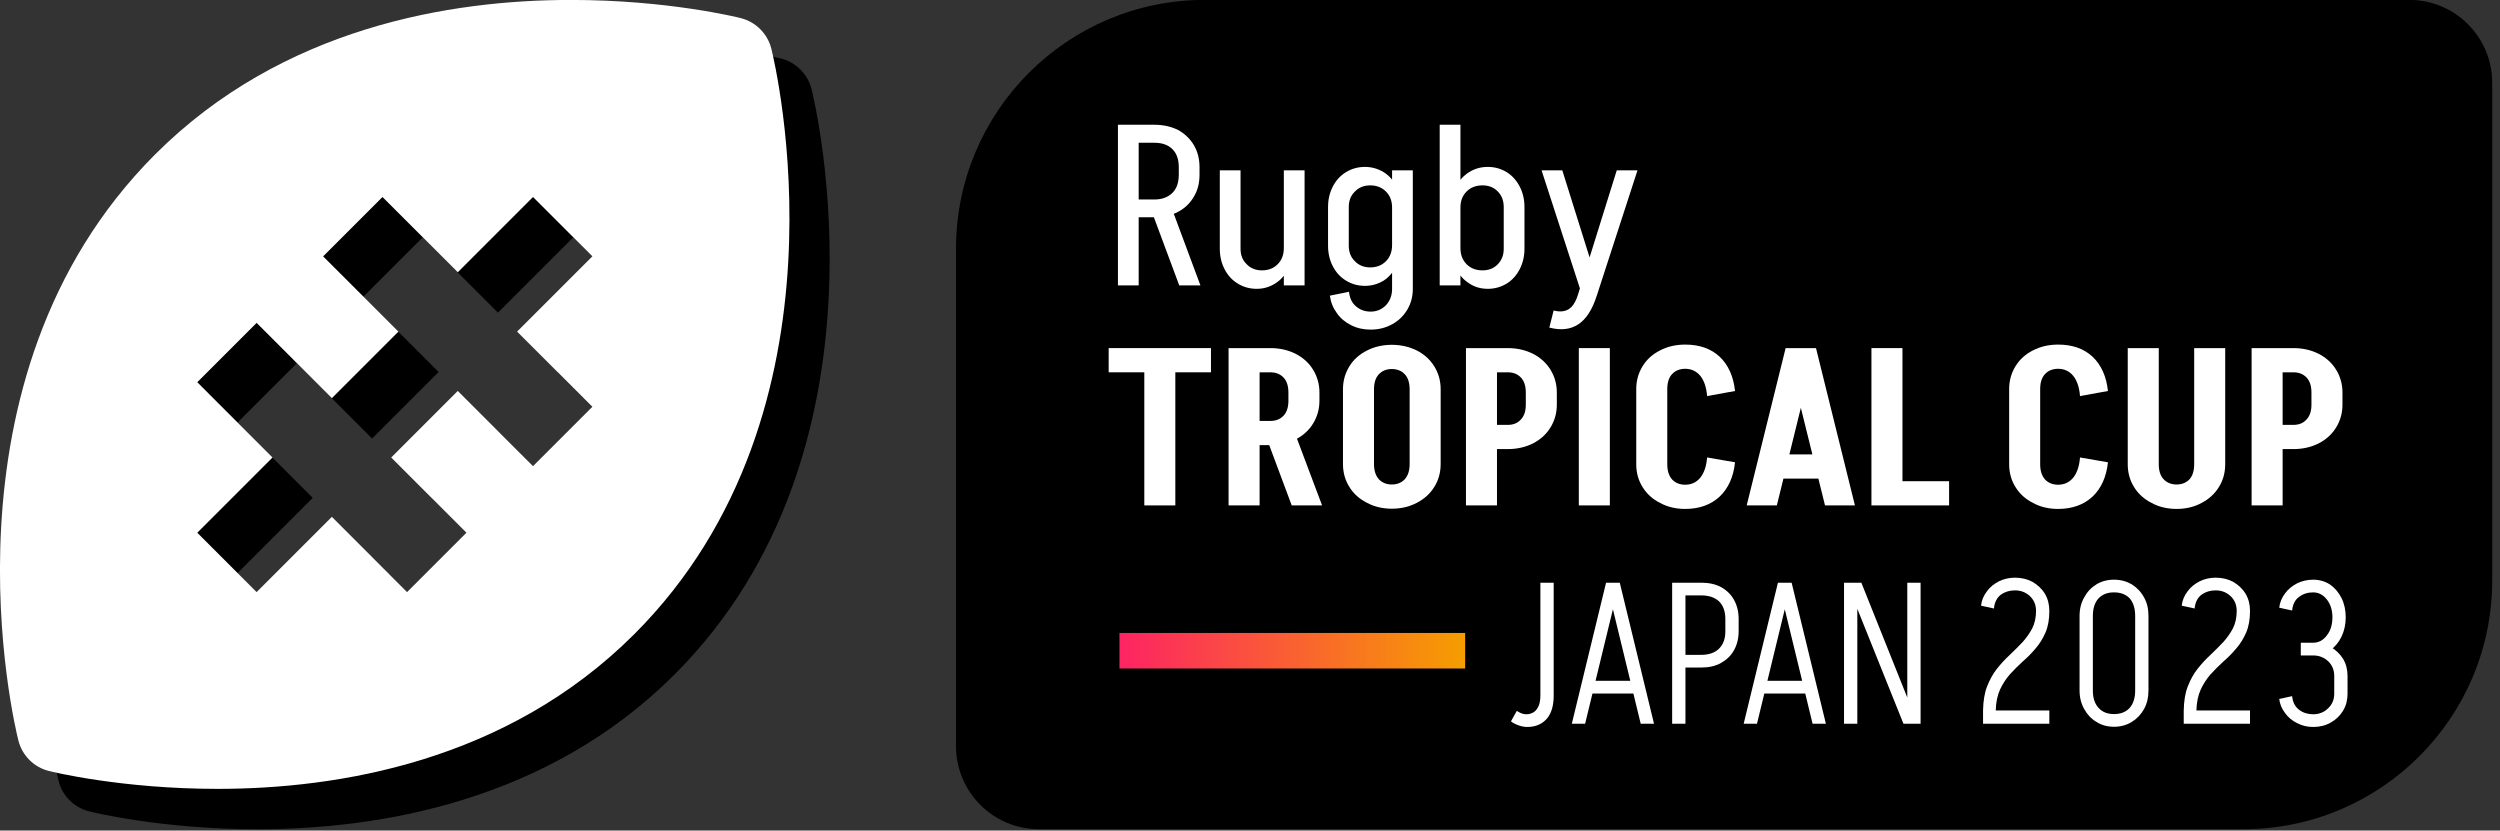 <?xml version="1.0" encoding="UTF-8" standalone="no"?>
<!DOCTYPE svg PUBLIC "-//W3C//DTD SVG 1.1//EN" "http://www.w3.org/Graphics/SVG/1.1/DTD/svg11.dtd">
<svg width="100%" height="100%" viewBox="0 0 298 99" version="1.1" xmlns="http://www.w3.org/2000/svg" xmlns:xlink="http://www.w3.org/1999/xlink" xml:space="preserve" xmlns:serif="http://www.serif.com/" style="fill-rule:evenodd;clip-rule:evenodd;stroke-linejoin:round;stroke-miterlimit:2;">
    <rect x="0" y="0" width="298" height="99" fill="#333333" stroke="none"/>
    <g transform="matrix(1,0,0,1,-51.421,-30.563)">
        <g transform="matrix(1.09,0,0,0.91,29.324,-19.841)">
            <path d="M292.815,66.239C292.815,60.243 288.752,55.376 283.747,55.376L152.027,55.376C137.012,55.376 124.821,69.978 124.821,87.964L124.821,153.14C124.821,159.135 128.885,164.003 133.89,164.003L265.61,164.003C280.625,164.003 292.815,149.4 292.815,131.415L292.815,66.239Z"/>
        </g>
        <g transform="matrix(0.624,0,0,0.624,102.841,-173.215)">
            <g transform="matrix(43.53,0,0,43.53,128.54,381.087)">
                <path d="M0.329,-0L0.201,-0.344L0.294,-0.344L0.422,-0L0.329,-0ZM0.119,-0.299L0.119,-0.377L0.221,-0.377L0.221,-0.299L0.119,-0.299ZM0.119,-0.626L0.119,-0.705L0.221,-0.705L0.221,-0.626L0.119,-0.626ZM0.327,-0.485L0.327,-0.519L0.418,-0.519L0.418,-0.485L0.327,-0.485ZM0.418,-0.518L0.327,-0.518C0.327,-0.553 0.318,-0.579 0.299,-0.598C0.28,-0.617 0.253,-0.626 0.22,-0.626L0.22,-0.705C0.259,-0.705 0.294,-0.697 0.324,-0.682C0.353,-0.666 0.376,-0.644 0.393,-0.616C0.41,-0.587 0.418,-0.555 0.418,-0.518ZM0.418,-0.486C0.418,-0.449 0.41,-0.417 0.393,-0.389C0.376,-0.36 0.353,-0.338 0.324,-0.323C0.294,-0.307 0.259,-0.299 0.22,-0.299L0.22,-0.377C0.253,-0.377 0.28,-0.387 0.299,-0.406C0.318,-0.425 0.327,-0.452 0.327,-0.486L0.418,-0.486ZM0.06,-0L0.06,-0.705L0.151,-0.705L0.151,-0L0.06,-0Z" style="fill:white;fill-rule:nonzero;"/>
            </g>
            <g transform="matrix(43.53,0,0,43.53,148.651,381.087)">
                <path d="M0.417,-0.505L0.417,-0L0.326,-0L0.326,-0.505L0.417,-0.505ZM0.136,-0.505L0.136,-0.161L0.045,-0.161L0.045,-0.505L0.136,-0.505ZM0.136,-0.161C0.136,-0.133 0.145,-0.11 0.163,-0.093C0.18,-0.075 0.203,-0.066 0.23,-0.066L0.207,0.015C0.176,0.015 0.148,0.007 0.124,-0.008C0.099,-0.023 0.08,-0.044 0.066,-0.071C0.052,-0.098 0.045,-0.128 0.045,-0.161L0.136,-0.161ZM0.366,-0.164C0.366,-0.13 0.359,-0.1 0.345,-0.073C0.332,-0.046 0.313,-0.024 0.289,-0.009C0.264,0.007 0.237,0.015 0.207,0.015L0.23,-0.066C0.258,-0.066 0.281,-0.075 0.299,-0.093C0.317,-0.111 0.326,-0.135 0.326,-0.164L0.366,-0.164Z" style="fill:white;fill-rule:nonzero;"/>
            </g>
            <g transform="matrix(43.53,0,0,43.53,169.328,381.087)">
                <path d="M0.326,0.018L0.326,-0.505L0.417,-0.505L0.417,0.018L0.326,0.018ZM0.045,-0.174L0.045,-0.344L0.136,-0.344L0.136,-0.174L0.045,-0.174ZM0.136,-0.344L0.045,-0.344C0.045,-0.377 0.052,-0.407 0.066,-0.434C0.08,-0.461 0.099,-0.482 0.124,-0.497C0.148,-0.512 0.176,-0.52 0.207,-0.52L0.23,-0.439C0.203,-0.439 0.18,-0.43 0.163,-0.412C0.145,-0.395 0.136,-0.372 0.136,-0.344ZM0.366,-0.342L0.326,-0.342C0.326,-0.371 0.317,-0.394 0.299,-0.412C0.281,-0.43 0.258,-0.439 0.23,-0.439L0.207,-0.52C0.237,-0.52 0.264,-0.512 0.289,-0.497C0.313,-0.482 0.332,-0.461 0.345,-0.434C0.359,-0.406 0.366,-0.376 0.366,-0.342ZM0.136,-0.174C0.136,-0.146 0.145,-0.123 0.163,-0.106C0.18,-0.088 0.203,-0.079 0.23,-0.079L0.207,0.002C0.176,0.002 0.148,-0.006 0.124,-0.021C0.099,-0.036 0.08,-0.057 0.066,-0.084C0.052,-0.111 0.045,-0.141 0.045,-0.174L0.136,-0.174ZM0.366,-0.177C0.366,-0.143 0.359,-0.113 0.345,-0.086C0.332,-0.059 0.313,-0.037 0.289,-0.021C0.264,-0.006 0.237,0.002 0.207,0.002L0.23,-0.079C0.258,-0.079 0.281,-0.088 0.299,-0.106C0.317,-0.124 0.326,-0.148 0.326,-0.177L0.366,-0.177ZM0.417,0.015C0.417,0.049 0.409,0.079 0.393,0.106C0.377,0.133 0.355,0.155 0.327,0.17C0.299,0.186 0.267,0.194 0.232,0.194L0.232,0.115C0.259,0.115 0.282,0.105 0.3,0.086C0.317,0.067 0.326,0.044 0.326,0.015L0.417,0.015ZM0.137,0.028C0.14,0.057 0.151,0.079 0.169,0.093C0.187,0.108 0.208,0.115 0.232,0.115L0.232,0.194C0.201,0.194 0.173,0.188 0.147,0.175C0.121,0.162 0.1,0.145 0.084,0.122C0.067,0.099 0.057,0.074 0.053,0.045L0.137,0.028Z" style="fill:white;fill-rule:nonzero;"/>
            </g>
            <g transform="matrix(43.53,0,0,43.53,190.004,381.087)">
                <path d="M0.06,-0.504L0.06,-0.705L0.151,-0.705L0.151,-0.504L0.06,-0.504ZM0.151,-0L0.06,-0L0.06,-0.505L0.151,-0.505L0.151,-0ZM0.432,-0.161L0.341,-0.161L0.341,-0.344L0.432,-0.344L0.432,-0.161ZM0.341,-0.344C0.341,-0.372 0.332,-0.395 0.315,-0.412C0.298,-0.43 0.275,-0.439 0.248,-0.439L0.271,-0.52C0.302,-0.52 0.329,-0.512 0.354,-0.497C0.378,-0.482 0.397,-0.461 0.411,-0.434C0.425,-0.407 0.432,-0.377 0.432,-0.344L0.341,-0.344ZM0.111,-0.342C0.111,-0.376 0.118,-0.406 0.132,-0.434C0.146,-0.461 0.165,-0.482 0.189,-0.497C0.213,-0.512 0.24,-0.52 0.271,-0.52L0.248,-0.439C0.219,-0.439 0.196,-0.43 0.178,-0.412C0.16,-0.394 0.151,-0.371 0.151,-0.342L0.111,-0.342ZM0.341,-0.161L0.432,-0.161C0.432,-0.128 0.425,-0.098 0.411,-0.071C0.397,-0.044 0.378,-0.023 0.354,-0.008C0.329,0.007 0.302,0.015 0.271,0.015L0.248,-0.066C0.275,-0.066 0.298,-0.075 0.315,-0.093C0.332,-0.11 0.341,-0.133 0.341,-0.161ZM0.111,-0.164L0.151,-0.164C0.151,-0.135 0.16,-0.111 0.178,-0.093C0.196,-0.075 0.219,-0.066 0.248,-0.066L0.271,0.015C0.24,0.015 0.213,0.007 0.189,-0.009C0.165,-0.024 0.146,-0.046 0.132,-0.073C0.118,-0.1 0.111,-0.13 0.111,-0.164Z" style="fill:white;fill-rule:nonzero;"/>
            </g>
            <g transform="matrix(43.53,0,0,43.53,210.768,381.087)">
                <path d="M0.064,0.185L0.083,0.11C0.109,0.117 0.131,0.115 0.148,0.105C0.165,0.095 0.179,0.074 0.189,0.043L0.273,0.043C0.253,0.106 0.226,0.148 0.191,0.171C0.156,0.194 0.113,0.198 0.064,0.185ZM0.189,0.043L0.36,-0.505L0.451,-0.505L0.273,0.043L0.189,0.043ZM0.206,0.037L0.03,-0.505L0.121,-0.505L0.251,-0.09L0.206,0.037Z" style="fill:white;fill-rule:nonzero;"/>
            </g>
            <g transform="matrix(42.027,0,0,42.027,128.54,423.114)">
                <path d="M0.02,-0.605L0.02,-0.715L0.485,-0.715L0.485,-0.605L0.02,-0.605ZM0.182,-0L0.182,-0.715L0.323,-0.715L0.323,-0L0.182,-0Z" style="fill:white;fill-rule:nonzero;"/>
            </g>
            <g transform="matrix(42.027,0,0,42.027,149.764,423.114)">
                <path d="M0.347,-0L0.222,-0.335L0.359,-0.335L0.485,-0L0.347,-0ZM0.184,-0.274L0.184,-0.384L0.251,-0.384L0.251,-0.274L0.184,-0.274ZM0.184,-0.605L0.184,-0.715L0.251,-0.715L0.251,-0.605L0.184,-0.605ZM0.332,-0.475L0.332,-0.514L0.473,-0.514L0.473,-0.475L0.332,-0.475ZM0.473,-0.513L0.332,-0.513C0.332,-0.542 0.325,-0.565 0.31,-0.581C0.295,-0.597 0.275,-0.605 0.25,-0.605L0.25,-0.715C0.293,-0.715 0.331,-0.706 0.365,-0.689C0.398,-0.672 0.425,-0.648 0.444,-0.617C0.463,-0.586 0.473,-0.552 0.473,-0.513ZM0.473,-0.476C0.473,-0.437 0.463,-0.403 0.444,-0.372C0.425,-0.341 0.398,-0.317 0.365,-0.3C0.331,-0.283 0.293,-0.274 0.25,-0.274L0.25,-0.384C0.275,-0.384 0.295,-0.392 0.31,-0.408C0.325,-0.424 0.332,-0.447 0.332,-0.476L0.473,-0.476ZM0.06,-0L0.06,-0.715L0.201,-0.715L0.201,-0L0.06,-0Z" style="fill:white;fill-rule:nonzero;"/>
            </g>
            <g transform="matrix(42.027,0,0,42.027,171.828,423.114)">
                <path d="M0.358,-0.187L0.358,-0.529L0.499,-0.529L0.499,-0.187L0.358,-0.187ZM0.055,-0.187L0.055,-0.529L0.196,-0.529L0.196,-0.187L0.055,-0.187ZM0.499,-0.528L0.358,-0.528C0.358,-0.557 0.351,-0.58 0.336,-0.596C0.321,-0.612 0.301,-0.62 0.276,-0.62L0.276,-0.73C0.319,-0.73 0.357,-0.721 0.391,-0.704C0.424,-0.687 0.451,-0.663 0.47,-0.632C0.489,-0.601 0.499,-0.567 0.499,-0.528ZM0.055,-0.528C0.055,-0.567 0.065,-0.601 0.084,-0.632C0.103,-0.663 0.13,-0.687 0.164,-0.704C0.197,-0.721 0.235,-0.73 0.278,-0.73L0.278,-0.62C0.253,-0.62 0.233,-0.612 0.218,-0.596C0.203,-0.58 0.196,-0.557 0.196,-0.528L0.055,-0.528ZM0.499,-0.188C0.499,-0.149 0.489,-0.114 0.47,-0.084C0.451,-0.053 0.424,-0.029 0.391,-0.012C0.357,0.006 0.319,0.015 0.276,0.015L0.276,-0.095C0.301,-0.095 0.321,-0.103 0.336,-0.119C0.351,-0.136 0.358,-0.159 0.358,-0.188L0.499,-0.188ZM0.055,-0.188L0.196,-0.188C0.196,-0.159 0.203,-0.136 0.218,-0.119C0.233,-0.103 0.253,-0.095 0.278,-0.095L0.278,0.015C0.235,0.015 0.197,0.006 0.164,-0.012C0.13,-0.029 0.103,-0.053 0.084,-0.084C0.065,-0.114 0.055,-0.149 0.055,-0.188Z" style="fill:white;fill-rule:nonzero;"/>
            </g>
            <g transform="matrix(42.027,0,0,42.027,195.111,423.114)">
                <path d="M0.184,-0.605L0.184,-0.715L0.251,-0.715L0.251,-0.605L0.184,-0.605ZM0.184,-0.256L0.184,-0.366L0.251,-0.366L0.251,-0.256L0.184,-0.256ZM0.332,-0.457L0.332,-0.513L0.473,-0.513L0.473,-0.457L0.332,-0.457ZM0.473,-0.513L0.332,-0.513C0.332,-0.542 0.325,-0.565 0.31,-0.581C0.295,-0.597 0.275,-0.605 0.25,-0.605L0.25,-0.715C0.293,-0.715 0.331,-0.706 0.365,-0.689C0.398,-0.672 0.425,-0.648 0.444,-0.617C0.463,-0.586 0.473,-0.552 0.473,-0.513ZM0.473,-0.458C0.473,-0.419 0.463,-0.385 0.444,-0.354C0.425,-0.323 0.398,-0.299 0.365,-0.282C0.331,-0.265 0.293,-0.256 0.25,-0.256L0.25,-0.366C0.275,-0.366 0.295,-0.374 0.31,-0.391C0.325,-0.407 0.332,-0.429 0.332,-0.458L0.473,-0.458ZM0.06,-0L0.06,-0.715L0.201,-0.715L0.201,-0L0.06,-0Z" style="fill:white;fill-rule:nonzero;"/>
            </g>
            <g transform="matrix(42.027,0,0,42.027,216.25,423.114)">
                <rect x="0.07" y="-0.715" width="0.141" height="0.715" style="fill:white;fill-rule:nonzero;"/>
            </g>
            <g transform="matrix(42.027,0,0,42.027,228.06,423.114)">
                <path d="M0.05,-0.186L0.05,-0.529L0.191,-0.529L0.191,-0.186L0.05,-0.186ZM0.05,-0.529C0.05,-0.568 0.06,-0.602 0.079,-0.633C0.098,-0.664 0.125,-0.688 0.159,-0.705C0.192,-0.722 0.23,-0.731 0.273,-0.731L0.273,-0.621C0.248,-0.621 0.228,-0.613 0.213,-0.597C0.198,-0.581 0.191,-0.558 0.191,-0.529L0.05,-0.529ZM0.05,-0.187L0.191,-0.187C0.191,-0.158 0.198,-0.135 0.213,-0.118C0.228,-0.102 0.248,-0.094 0.273,-0.094L0.273,0.016C0.23,0.016 0.192,0.007 0.159,-0.011C0.125,-0.028 0.098,-0.052 0.079,-0.083C0.06,-0.113 0.05,-0.148 0.05,-0.187ZM0.372,-0.497C0.369,-0.536 0.359,-0.566 0.342,-0.588C0.324,-0.61 0.301,-0.621 0.272,-0.621L0.272,-0.731C0.337,-0.731 0.389,-0.713 0.429,-0.676C0.468,-0.639 0.492,-0.587 0.499,-0.52L0.372,-0.497ZM0.372,-0.218L0.499,-0.196C0.492,-0.129 0.468,-0.077 0.429,-0.04C0.389,-0.003 0.337,0.016 0.272,0.016L0.272,-0.094C0.301,-0.094 0.324,-0.105 0.342,-0.127C0.359,-0.149 0.369,-0.179 0.372,-0.218Z" style="fill:white;fill-rule:nonzero;"/>
            </g>
            <g transform="matrix(42.027,0,0,42.027,249.998,423.114)">
                <path d="M0.166,-0.122L0.166,-0.232L0.422,-0.232L0.422,-0.122L0.166,-0.122ZM0.343,-0.715L0.167,-0L0.03,-0L0.207,-0.715L0.343,-0.715ZM0.345,-0.715L0.522,-0L0.386,-0L0.209,-0.715L0.345,-0.715Z" style="fill:white;fill-rule:nonzero;"/>
            </g>
            <g transform="matrix(42.027,0,0,42.027,272.567,423.114)">
                <path d="M0.171,-0L0.171,-0.11L0.413,-0.11L0.413,-0L0.171,-0ZM0.06,-0L0.06,-0.715L0.201,-0.715L0.201,-0L0.06,-0Z" style="fill:white;fill-rule:nonzero;"/>
            </g>
            <g transform="matrix(42.027,0,0,42.027,299.296,423.114)">
                <path d="M0.05,-0.186L0.05,-0.529L0.191,-0.529L0.191,-0.186L0.05,-0.186ZM0.05,-0.529C0.05,-0.568 0.06,-0.602 0.079,-0.633C0.098,-0.664 0.125,-0.688 0.159,-0.705C0.192,-0.722 0.23,-0.731 0.273,-0.731L0.273,-0.621C0.248,-0.621 0.228,-0.613 0.213,-0.597C0.198,-0.581 0.191,-0.558 0.191,-0.529L0.05,-0.529ZM0.05,-0.187L0.191,-0.187C0.191,-0.158 0.198,-0.135 0.213,-0.118C0.228,-0.102 0.248,-0.094 0.273,-0.094L0.273,0.016C0.23,0.016 0.192,0.007 0.159,-0.011C0.125,-0.028 0.098,-0.052 0.079,-0.083C0.06,-0.113 0.05,-0.148 0.05,-0.187ZM0.372,-0.497C0.369,-0.536 0.359,-0.566 0.342,-0.588C0.324,-0.61 0.301,-0.621 0.272,-0.621L0.272,-0.731C0.337,-0.731 0.389,-0.713 0.429,-0.676C0.468,-0.639 0.492,-0.587 0.499,-0.52L0.372,-0.497ZM0.372,-0.218L0.499,-0.196C0.492,-0.129 0.468,-0.077 0.429,-0.04C0.389,-0.003 0.337,0.016 0.272,0.016L0.272,-0.094C0.301,-0.094 0.324,-0.105 0.342,-0.127C0.359,-0.149 0.369,-0.179 0.372,-0.218Z" style="fill:white;fill-rule:nonzero;"/>
            </g>
            <g transform="matrix(42.027,0,0,42.027,321.528,423.114)">
                <path d="M0.362,-0.186L0.362,-0.715L0.503,-0.715L0.503,-0.186L0.362,-0.186ZM0.06,-0.186L0.06,-0.715L0.201,-0.715L0.201,-0.186L0.06,-0.186ZM0.503,-0.187C0.503,-0.148 0.493,-0.113 0.474,-0.083C0.455,-0.052 0.428,-0.028 0.395,-0.011C0.362,0.007 0.324,0.016 0.281,0.016L0.281,-0.095C0.306,-0.095 0.326,-0.103 0.341,-0.119C0.355,-0.135 0.362,-0.158 0.362,-0.187L0.503,-0.187ZM0.06,-0.187L0.201,-0.187C0.201,-0.158 0.208,-0.135 0.223,-0.119C0.238,-0.103 0.258,-0.095 0.283,-0.095L0.283,0.016C0.24,0.016 0.202,0.007 0.169,-0.011C0.135,-0.028 0.108,-0.052 0.089,-0.083C0.07,-0.113 0.06,-0.148 0.06,-0.187Z" style="fill:white;fill-rule:nonzero;"/>
            </g>
            <g transform="matrix(42.027,0,0,42.027,345.189,423.114)">
                <path d="M0.184,-0.605L0.184,-0.715L0.251,-0.715L0.251,-0.605L0.184,-0.605ZM0.184,-0.256L0.184,-0.366L0.251,-0.366L0.251,-0.256L0.184,-0.256ZM0.332,-0.457L0.332,-0.513L0.473,-0.513L0.473,-0.457L0.332,-0.457ZM0.473,-0.513L0.332,-0.513C0.332,-0.542 0.325,-0.565 0.31,-0.581C0.295,-0.597 0.275,-0.605 0.25,-0.605L0.25,-0.715C0.293,-0.715 0.331,-0.706 0.365,-0.689C0.398,-0.672 0.425,-0.648 0.444,-0.617C0.463,-0.586 0.473,-0.552 0.473,-0.513ZM0.473,-0.458C0.473,-0.419 0.463,-0.385 0.444,-0.354C0.425,-0.323 0.398,-0.299 0.365,-0.282C0.331,-0.265 0.293,-0.256 0.25,-0.256L0.25,-0.366C0.275,-0.366 0.295,-0.374 0.31,-0.391C0.325,-0.407 0.332,-0.429 0.332,-0.458L0.473,-0.458ZM0.06,-0L0.06,-0.715L0.201,-0.715L0.201,-0L0.06,-0Z" style="fill:white;fill-rule:nonzero;"/>
            </g>
        </g>
        <g transform="matrix(0.533,0,0,0.533,208.491,-86.286)">
            <g transform="matrix(45.06,0,0,45.06,42.32,381.087)">
                <path d="M0.166,-0.139L0.166,-0.7L0.232,-0.7L0.232,-0.139L0.166,-0.139ZM0.232,-0.139C0.232,-0.09 0.221,-0.052 0.198,-0.025C0.174,0.002 0.142,0.016 0.101,0.016L0.096,-0.047C0.111,-0.047 0.123,-0.051 0.134,-0.058C0.144,-0.065 0.152,-0.076 0.158,-0.09C0.163,-0.103 0.166,-0.12 0.166,-0.139L0.232,-0.139ZM0.049,-0.064C0.056,-0.059 0.064,-0.055 0.071,-0.052C0.079,-0.049 0.087,-0.047 0.096,-0.047L0.101,0.016C0.086,0.016 0.072,0.013 0.058,0.008C0.044,0.003 0.031,-0.003 0.02,-0.012L0.049,-0.064Z" style="fill:white;fill-rule:nonzero;"/>
            </g>
            <g transform="matrix(45.06,0,0,45.06,55.478,381.087)">
                <path d="M0.114,-0.15L0.114,-0.213L0.369,-0.213L0.369,-0.15L0.114,-0.15ZM0.266,-0.7L0.096,-0L0.03,-0L0.2,-0.7L0.266,-0.7ZM0.268,-0.7L0.438,-0L0.372,-0L0.202,-0.7L0.268,-0.7Z" style="fill:white;fill-rule:nonzero;"/>
            </g>
            <g transform="matrix(45.06,0,0,45.06,76.566,381.087)">
                <path d="M0.086,-0.637L0.086,-0.7L0.206,-0.7L0.206,-0.637L0.086,-0.637ZM0.086,-0.279L0.086,-0.342L0.206,-0.342L0.206,-0.279L0.086,-0.279ZM0.324,-0.458L0.324,-0.52L0.39,-0.52L0.39,-0.458L0.324,-0.458ZM0.39,-0.52L0.324,-0.52C0.324,-0.557 0.314,-0.586 0.293,-0.607C0.272,-0.627 0.242,-0.637 0.205,-0.637L0.205,-0.7C0.242,-0.7 0.275,-0.693 0.303,-0.678C0.33,-0.663 0.352,-0.642 0.367,-0.615C0.382,-0.588 0.39,-0.556 0.39,-0.52ZM0.39,-0.459C0.39,-0.423 0.382,-0.392 0.367,-0.365C0.352,-0.338 0.33,-0.317 0.303,-0.302C0.275,-0.286 0.242,-0.279 0.205,-0.279L0.205,-0.342C0.242,-0.342 0.272,-0.352 0.293,-0.373C0.314,-0.394 0.324,-0.422 0.324,-0.459L0.39,-0.459ZM0.06,-0L0.06,-0.7L0.126,-0.7L0.126,-0L0.06,-0Z" style="fill:white;fill-rule:nonzero;"/>
            </g>
            <g transform="matrix(45.06,0,0,45.06,93.914,381.087)">
                <path d="M0.114,-0.15L0.114,-0.213L0.369,-0.213L0.369,-0.15L0.114,-0.15ZM0.266,-0.7L0.096,-0L0.03,-0L0.2,-0.7L0.266,-0.7ZM0.268,-0.7L0.438,-0L0.372,-0L0.202,-0.7L0.268,-0.7Z" style="fill:white;fill-rule:nonzero;"/>
            </g>
            <g transform="matrix(45.06,0,0,45.06,115.003,381.087)">
                <path d="M0.355,-0L0.074,-0.7L0.146,-0.7L0.426,-0L0.355,-0ZM0.06,-0L0.06,-0.7L0.126,-0.7L0.126,-0L0.06,-0ZM0.374,-0L0.374,-0.7L0.44,-0.7L0.44,-0L0.374,-0Z" style="fill:white;fill-rule:nonzero;"/>
            </g>
            <g transform="matrix(45.06,0,0,45.06,145.644,381.087)">
                <path d="M0.07,-0.066C0.071,-0.112 0.077,-0.152 0.09,-0.185C0.103,-0.218 0.119,-0.248 0.139,-0.273C0.159,-0.298 0.18,-0.321 0.203,-0.342C0.225,-0.363 0.246,-0.384 0.266,-0.405C0.285,-0.426 0.301,-0.449 0.314,-0.473C0.327,-0.499 0.333,-0.528 0.333,-0.561L0.399,-0.561C0.399,-0.519 0.393,-0.483 0.38,-0.453C0.367,-0.423 0.351,-0.397 0.331,-0.374C0.311,-0.35 0.29,-0.329 0.267,-0.309C0.244,-0.288 0.223,-0.267 0.203,-0.245C0.183,-0.222 0.167,-0.197 0.154,-0.169C0.141,-0.14 0.134,-0.106 0.133,-0.066L0.07,-0.066ZM0.07,-0L0.07,-0.066L0.399,-0.066L0.399,-0L0.07,-0ZM0.124,-0.572L0.06,-0.586C0.063,-0.613 0.073,-0.636 0.089,-0.657C0.104,-0.678 0.124,-0.694 0.149,-0.707C0.174,-0.719 0.2,-0.725 0.229,-0.725L0.229,-0.662C0.202,-0.662 0.179,-0.655 0.159,-0.641C0.139,-0.626 0.127,-0.603 0.124,-0.572ZM0.399,-0.56L0.333,-0.56C0.333,-0.589 0.323,-0.614 0.303,-0.633C0.283,-0.652 0.258,-0.662 0.228,-0.662L0.228,-0.725C0.261,-0.725 0.29,-0.718 0.316,-0.704C0.341,-0.689 0.362,-0.67 0.377,-0.645C0.392,-0.62 0.399,-0.591 0.399,-0.56Z" style="fill:white;fill-rule:nonzero;"/>
            </g>
            <g transform="matrix(45.06,0,0,45.06,167.904,381.087)">
                <path d="M0.331,-0.165L0.331,-0.535L0.397,-0.535L0.397,-0.165L0.331,-0.165ZM0.055,-0.165L0.055,-0.535L0.121,-0.535L0.121,-0.165L0.055,-0.165ZM0.224,-0.652L0.224,-0.715L0.228,-0.715L0.228,-0.652L0.224,-0.652ZM0.224,0.015L0.224,-0.048L0.228,-0.048L0.228,0.015L0.224,0.015ZM0.055,-0.535C0.055,-0.57 0.063,-0.601 0.078,-0.627C0.093,-0.655 0.113,-0.676 0.139,-0.692C0.164,-0.707 0.193,-0.715 0.226,-0.715L0.226,-0.652C0.193,-0.652 0.168,-0.642 0.149,-0.622C0.13,-0.601 0.121,-0.572 0.121,-0.535L0.055,-0.535ZM0.397,-0.535L0.331,-0.535C0.331,-0.572 0.322,-0.601 0.304,-0.622C0.285,-0.642 0.259,-0.652 0.226,-0.652L0.226,-0.715C0.259,-0.715 0.288,-0.707 0.314,-0.692C0.339,-0.676 0.36,-0.655 0.375,-0.627C0.39,-0.601 0.397,-0.57 0.397,-0.535ZM0.055,-0.165L0.121,-0.165C0.121,-0.128 0.13,-0.1 0.149,-0.079C0.168,-0.058 0.193,-0.048 0.226,-0.048L0.226,0.015C0.193,0.015 0.164,0.007 0.139,-0.009C0.113,-0.024 0.093,-0.046 0.078,-0.073C0.063,-0.1 0.055,-0.13 0.055,-0.165ZM0.397,-0.165C0.397,-0.13 0.39,-0.1 0.375,-0.073C0.36,-0.046 0.339,-0.024 0.314,-0.009C0.288,0.007 0.259,0.015 0.226,0.015L0.226,-0.048C0.259,-0.048 0.285,-0.058 0.304,-0.079C0.322,-0.1 0.331,-0.128 0.331,-0.165L0.397,-0.165Z" style="fill:white;fill-rule:nonzero;"/>
            </g>
            <g transform="matrix(45.06,0,0,45.06,190.524,381.087)">
                <path d="M0.07,-0.066C0.071,-0.112 0.077,-0.152 0.09,-0.185C0.103,-0.218 0.119,-0.248 0.139,-0.273C0.159,-0.298 0.18,-0.321 0.203,-0.342C0.225,-0.363 0.246,-0.384 0.266,-0.405C0.285,-0.426 0.301,-0.449 0.314,-0.473C0.327,-0.499 0.333,-0.528 0.333,-0.561L0.399,-0.561C0.399,-0.519 0.393,-0.483 0.38,-0.453C0.367,-0.423 0.351,-0.397 0.331,-0.374C0.311,-0.35 0.29,-0.329 0.267,-0.309C0.244,-0.288 0.223,-0.267 0.203,-0.245C0.183,-0.222 0.167,-0.197 0.154,-0.169C0.141,-0.14 0.134,-0.106 0.133,-0.066L0.07,-0.066ZM0.07,-0L0.07,-0.066L0.399,-0.066L0.399,-0L0.07,-0ZM0.124,-0.572L0.06,-0.586C0.063,-0.613 0.073,-0.636 0.089,-0.657C0.104,-0.678 0.124,-0.694 0.149,-0.707C0.174,-0.719 0.2,-0.725 0.229,-0.725L0.229,-0.662C0.202,-0.662 0.179,-0.655 0.159,-0.641C0.139,-0.626 0.127,-0.603 0.124,-0.572ZM0.399,-0.56L0.333,-0.56C0.333,-0.589 0.323,-0.614 0.303,-0.633C0.283,-0.652 0.258,-0.662 0.228,-0.662L0.228,-0.725C0.261,-0.725 0.29,-0.718 0.316,-0.704C0.341,-0.689 0.362,-0.67 0.377,-0.645C0.392,-0.62 0.399,-0.591 0.399,-0.56Z" style="fill:white;fill-rule:nonzero;"/>
            </g>
            <g transform="matrix(45.06,0,0,45.06,212.784,381.087)">
                <path d="M0.218,-0.339L0.218,-0.402C0.245,-0.402 0.268,-0.414 0.286,-0.438C0.305,-0.462 0.314,-0.492 0.314,-0.529L0.38,-0.529C0.38,-0.493 0.373,-0.461 0.359,-0.432C0.345,-0.403 0.326,-0.381 0.302,-0.364C0.277,-0.347 0.249,-0.339 0.218,-0.339ZM0.323,-0.148L0.323,-0.237L0.389,-0.237L0.389,-0.148L0.323,-0.148ZM0.157,-0.339L0.157,-0.402L0.219,-0.402L0.219,-0.339L0.157,-0.339ZM0.314,-0.528C0.314,-0.563 0.305,-0.593 0.286,-0.617C0.268,-0.64 0.245,-0.652 0.218,-0.652L0.218,-0.715C0.249,-0.715 0.277,-0.707 0.302,-0.691C0.326,-0.674 0.345,-0.652 0.359,-0.624C0.373,-0.596 0.38,-0.564 0.38,-0.528L0.314,-0.528ZM0.389,-0.149C0.389,-0.118 0.382,-0.09 0.367,-0.065C0.352,-0.04 0.331,-0.02 0.306,-0.006C0.28,0.009 0.251,0.016 0.218,0.016L0.218,-0.047C0.248,-0.047 0.273,-0.057 0.293,-0.077C0.313,-0.096 0.323,-0.12 0.323,-0.149L0.389,-0.149ZM0.389,-0.237L0.323,-0.237C0.323,-0.266 0.313,-0.291 0.293,-0.31C0.273,-0.329 0.248,-0.339 0.218,-0.339L0.218,-0.402C0.251,-0.402 0.28,-0.395 0.306,-0.381C0.331,-0.366 0.352,-0.346 0.367,-0.322C0.382,-0.297 0.389,-0.268 0.389,-0.237ZM0.114,-0.562L0.05,-0.576C0.053,-0.603 0.063,-0.626 0.079,-0.647C0.094,-0.668 0.114,-0.684 0.139,-0.697C0.164,-0.709 0.19,-0.715 0.219,-0.715L0.219,-0.652C0.192,-0.652 0.169,-0.645 0.149,-0.63C0.129,-0.616 0.117,-0.593 0.114,-0.562ZM0.114,-0.137C0.117,-0.106 0.129,-0.084 0.149,-0.069C0.169,-0.054 0.192,-0.047 0.219,-0.047L0.219,0.016C0.19,0.016 0.164,0.01 0.139,-0.003C0.114,-0.015 0.094,-0.032 0.079,-0.053C0.063,-0.074 0.053,-0.097 0.05,-0.123L0.114,-0.137Z" style="fill:white;fill-rule:nonzero;"/>
            </g>
        </g>
        <g transform="matrix(0.233,0,0,0.738,169.438,27.799)">
            <rect x="66.195" y="105.978" width="176.855" height="5.743" style="fill:url(#_Linear1);"/>
        </g>
        <g transform="matrix(0.989,0,0,0.989,37.299,-0.596)">
            <g transform="matrix(5.058,0,0,5.058,5.999,23.209)">
                <path d="M20.247,3.034C20.178,3.016 18.505,2.601 16.195,2.601C13.353,2.601 9.327,3.241 6.285,6.288C0.945,11.637 2.945,19.898 3.033,20.248C3.123,20.605 3.403,20.885 3.761,20.974C3.83,20.992 5.487,21.4 7.779,21.4C10.628,21.4 14.663,20.759 17.711,17.712C23.046,12.377 21.062,4.112 20.975,3.763C20.885,3.405 20.605,3.125 20.247,3.034ZM16.71,12.296L15.296,13.71L13.503,11.918L11.917,13.504L13.709,15.297L12.295,16.711L10.503,14.918L8.71,16.711L7.296,15.297L9.089,13.504L7.296,11.71L8.71,10.296L10.503,12.09L12.089,10.504L10.295,8.711L11.709,7.297L13.503,9.09L15.296,7.297L16.71,8.711L14.917,10.504L16.71,12.296Z" style="fill-rule:nonzero;"/>
            </g>
            <g transform="matrix(5.058,0,0,5.058,1.154,18.343)">
                <path d="M20.247,3.034C20.178,3.016 18.505,2.601 16.195,2.601C13.353,2.601 9.327,3.241 6.285,6.288C0.945,11.637 2.945,19.898 3.033,20.248C3.123,20.605 3.403,20.885 3.761,20.974C3.83,20.992 5.487,21.4 7.779,21.4C10.628,21.4 14.663,20.759 17.711,17.712C23.046,12.377 21.062,4.112 20.975,3.763C20.885,3.405 20.605,3.125 20.247,3.034ZM16.71,12.296L15.296,13.71L13.503,11.918L11.917,13.504L13.709,15.297L12.295,16.711L10.503,14.918L8.71,16.711L7.296,15.297L9.089,13.504L7.296,11.71L8.71,10.296L10.503,12.09L12.089,10.504L10.295,8.711L11.709,7.297L13.503,9.09L15.296,7.297L16.71,8.711L14.917,10.504L16.71,12.296Z" style="fill:white;fill-rule:nonzero;"/>
            </g>
        </g>
    </g>
    <defs>
        <linearGradient id="_Linear1" x1="0" y1="0" x2="1" y2="0" gradientUnits="userSpaceOnUse" gradientTransform="matrix(176.855,0,0,88.24,66.195,108.85)"><stop offset="0" style="stop-color:rgb(253,36,99);stop-opacity:1"/><stop offset="1" style="stop-color:rgb(246,157,0);stop-opacity:1"/></linearGradient>
    </defs>
</svg>
